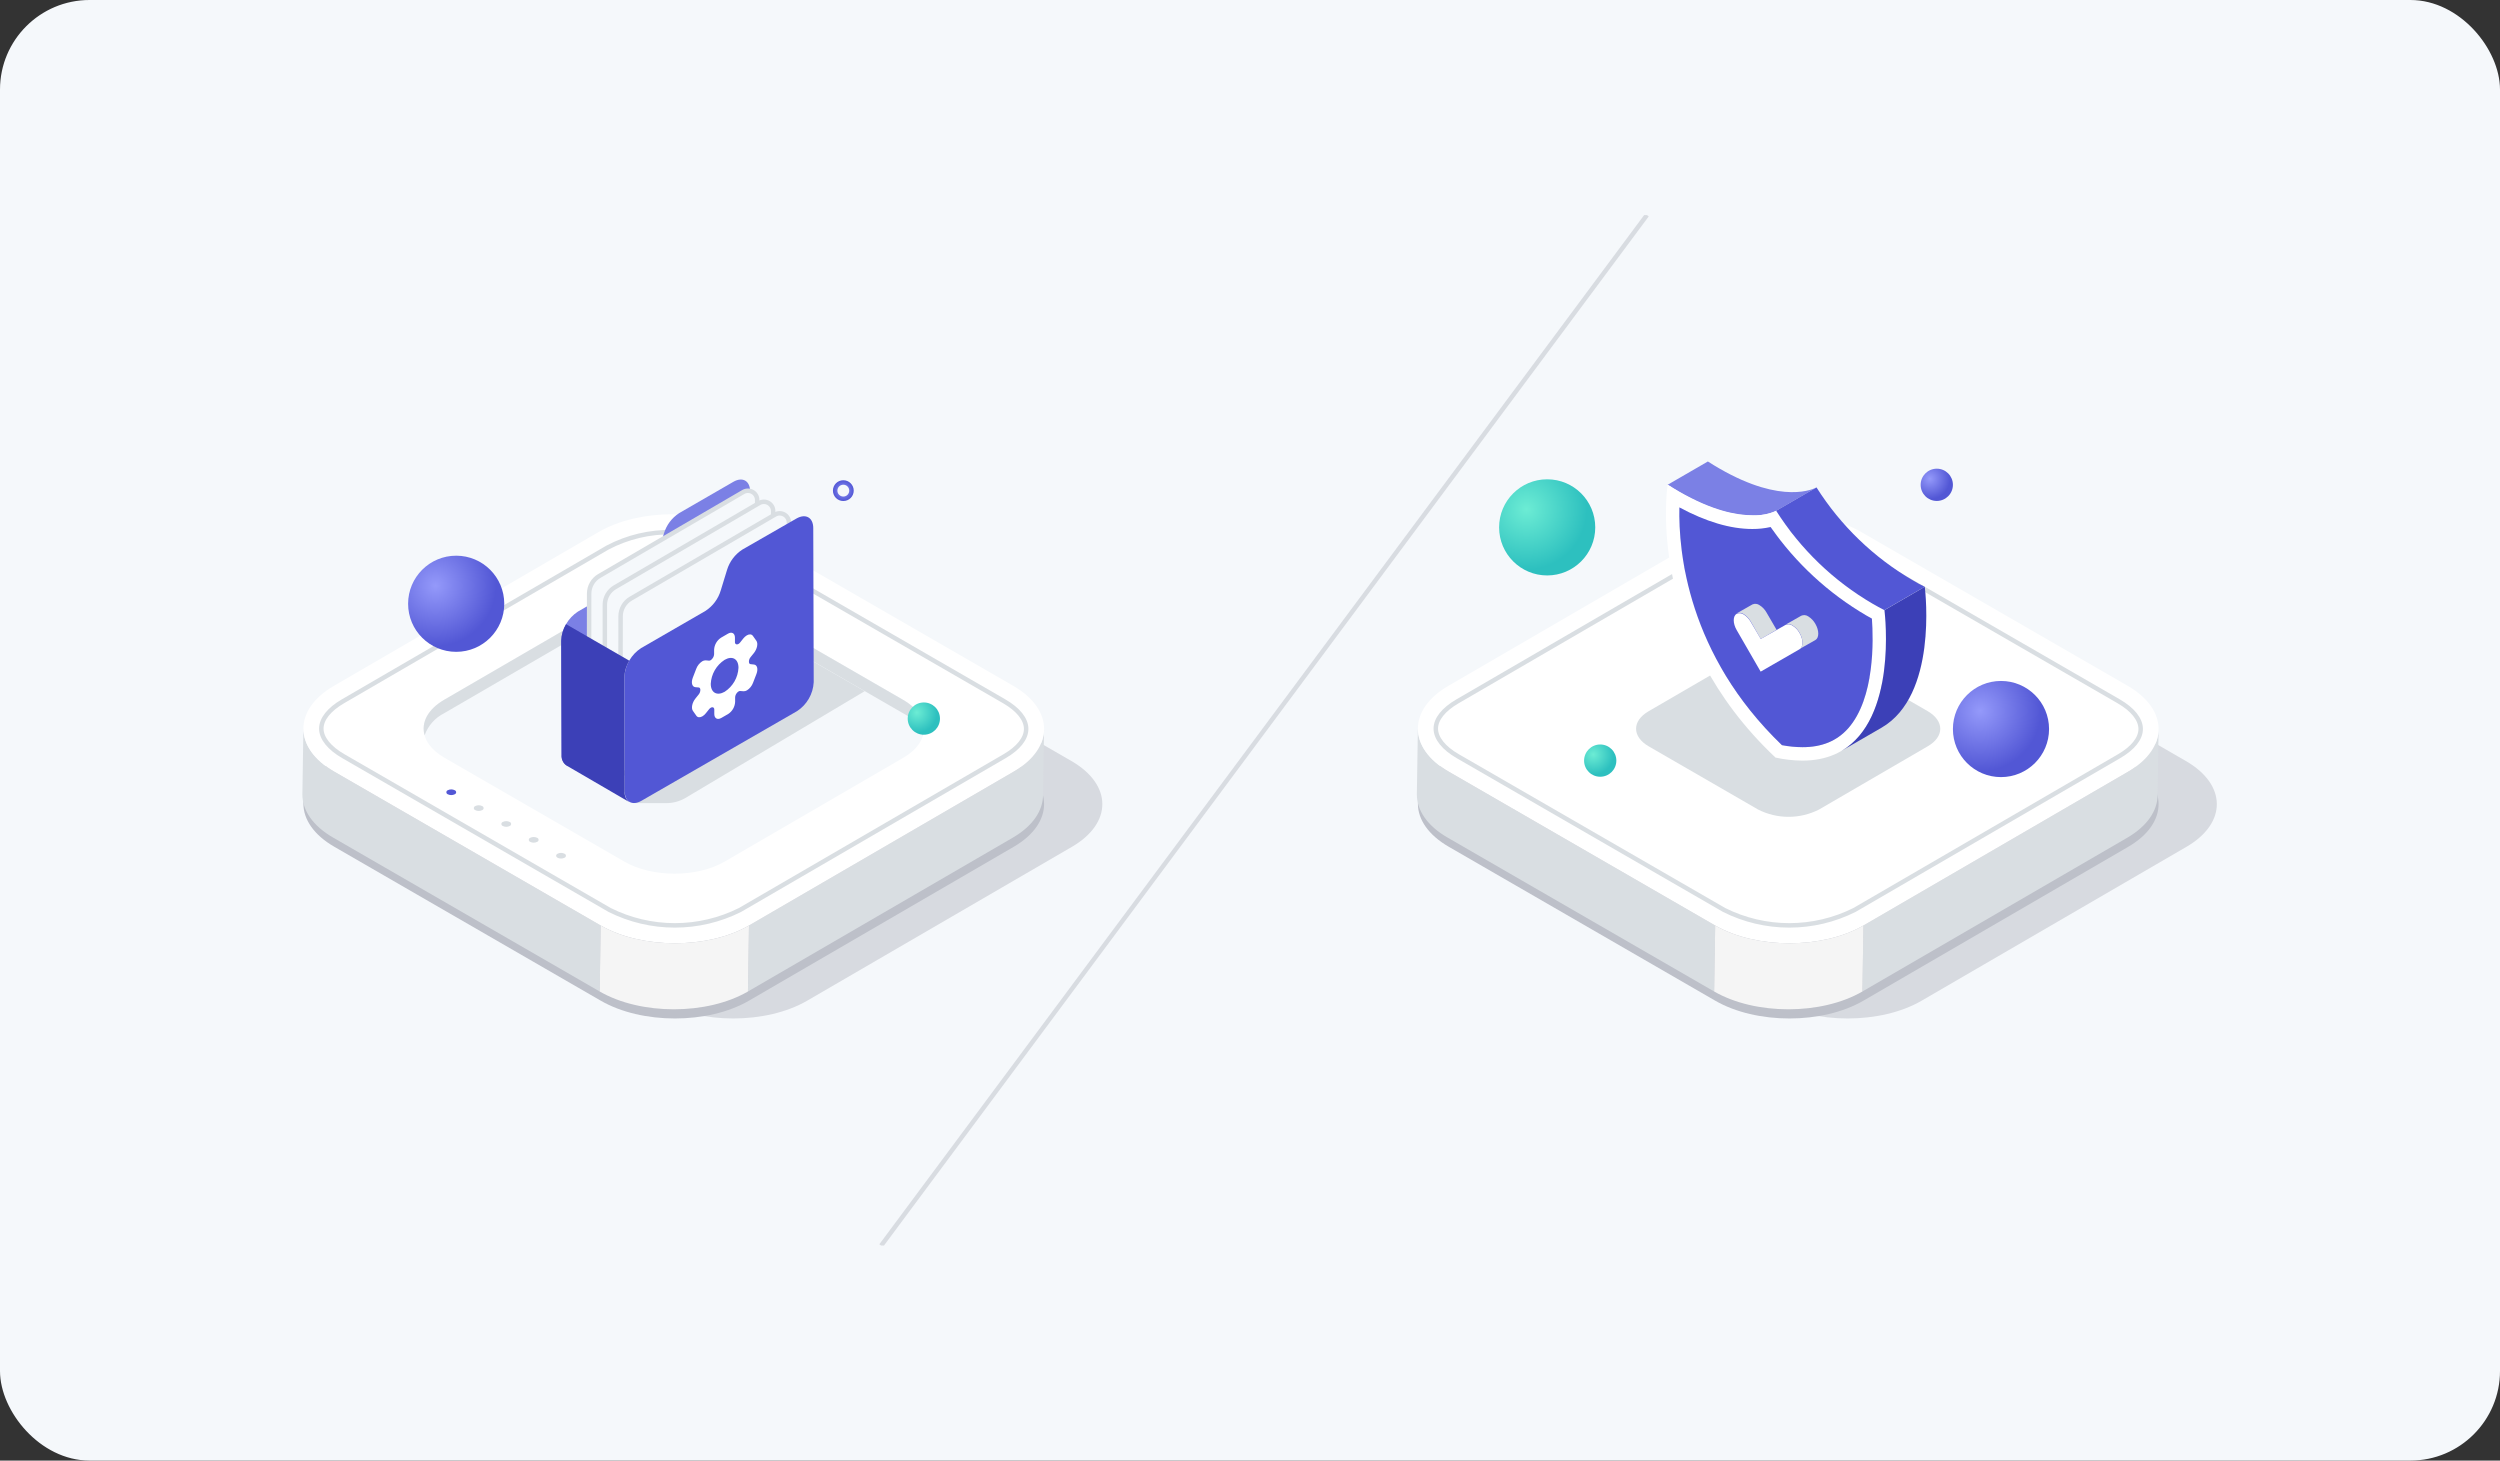 <?xml version="1.0" encoding="UTF-8"?>
<svg xmlns="http://www.w3.org/2000/svg" width="558" height="326" viewBox="0 0 558 326" fill="none">
  <rect x="0" y="0" width="558" height="326" fill="#333333" stroke="none"/>
  <rect x="0.5" y="0.5" width="557" height="325" rx="19.5" fill="#F5F8FB"></rect>
  <rect x="0.5" y="0.5" width="557" height="325" rx="19.5" stroke="#F5F8FB"></rect>
  <g clip-path="url(#clip0_489_20828)">
    <path d="M533.22 48H24V278H533.22V48Z" fill="#F5F8FB"></path>
    <path d="M239.14 169.86C248.31 175.15 248.34 183.74 239.24 189.02L180.17 223.35C171.05 228.65 156.25 228.65 147.08 223.35L87.62 189C78.46 183.72 78.41 175.14 87.53 169.85L146.6 135.54C155.7 130.25 170.52 130.24 179.67 135.54L239.14 169.86Z" fill="#D7DAE0"></path>
    <path d="M226.14 169.86C235.31 175.15 235.34 183.74 226.24 189.02L167.17 223.35C158.05 228.65 143.25 228.65 134.08 223.35L74.62 189C65.46 183.72 65.41 175.14 74.53 169.85L133.6 135.54C142.7 130.25 157.52 130.24 166.67 135.54L226.14 169.86Z" fill="#BDC0C9"></path>
    <path d="M226.24 172.24L167.17 206.57L166.94 221.3L226 187C230.53 184.37 232.79 180.93 232.8 177.48L233.03 162.75C233 166.17 230.77 169.61 226.24 172.24Z" fill="#D9DEE2"></path>
    <path d="M74.62 172.24C70.01 169.58 67.71 166.09 67.72 162.6L67.49 177.33C67.49 180.82 69.78 184.33 74.39 186.97L133.85 221.3L134.08 206.57L74.62 172.24Z" fill="#D9DEE2"></path>
    <path d="M226.14 153.07C235.31 158.37 235.34 166.95 226.24 172.24L167.17 206.57C158.05 211.86 143.25 211.86 134.08 206.57L74.62 172.24C65.46 166.95 65.41 158.38 74.53 153.08L133.6 118.75C142.7 113.46 157.52 113.45 166.67 118.75L226.14 153.07Z" fill="white"></path>
    <path d="M201.55 156.18C207.75 159.76 207.77 165.56 201.62 169.13L161.72 192.32C155.56 195.9 145.57 195.9 139.37 192.32L99.2 169.13C93.02 165.56 92.99 159.77 99.14 156.19L139.05 133C145.19 129.43 155.2 129.42 161.39 133L201.55 156.18Z" fill="#F5F8FB"></path>
    <path d="M141.27 179.26H148.7C150.164 179.262 151.603 178.886 152.88 178.17L193 154.27L180.85 147.27L141.27 179.26Z" fill="#D9DEE2"></path>
    <path d="M99.14 159.19L139.05 136C145.19 132.43 155.2 132.42 161.39 136L201.55 159.19C203.622 160.219 205.214 162.011 205.99 164.19C206.8 161.37 205.33 158.36 201.55 156.19L161.39 133C155.2 129.43 145.19 129.44 139.05 133L99.14 156.19C95.42 158.35 93.97 161.33 94.77 164.13C95.537 161.982 97.102 160.213 99.14 159.19Z" fill="#D9DEE2"></path>
    <path d="M150.13 118.78C155.187 118.68 160.188 119.856 164.67 122.2L224.14 156.53C227.25 158.33 229.04 160.53 229.04 162.69C229.04 164.85 227.29 167 224.23 168.78L165.16 203.11C160.646 205.369 155.668 206.545 150.62 206.545C145.572 206.545 140.594 205.369 136.08 203.11L76.62 168.77C73.51 166.98 71.72 164.77 71.72 162.63C71.72 160.49 73.47 158.32 76.53 156.54L135.61 122.21C140.081 119.855 145.078 118.674 150.13 118.78Z" stroke="#D9DEE2" stroke-miterlimit="10"></path>
    <path d="M167.17 206.57L166.94 221.3C157.82 226.6 143.02 226.6 133.85 221.3L134.08 206.57C143.25 211.86 158.05 211.86 167.17 206.57Z" fill="#F5F5F5"></path>
    <path d="M487.89 169.86C497.06 175.15 497.1 183.74 488 189.02L428.92 223.35C419.81 228.65 405.01 228.65 395.83 223.35L336.37 189C327.21 183.72 327.17 175.14 336.28 169.85L395.35 135.52C404.45 130.23 419.27 130.22 428.43 135.52L487.89 169.86Z" fill="#D7DAE0"></path>
    <path d="M474.89 169.86C484.06 175.15 484.1 183.74 475 189.02L415.92 223.35C406.81 228.65 392.01 228.65 382.83 223.35L323.37 189C314.21 183.72 314.17 175.14 323.28 169.85L382.35 135.52C391.45 130.23 406.27 130.22 415.43 135.52L474.89 169.86Z" fill="#BDC0C9"></path>
    <path d="M475 172.24L415.92 206.57L415.69 221.3L474.77 187C479.29 184.37 481.56 180.93 481.57 177.48L481.8 162.75C481.79 166.17 479.52 169.61 475 172.24Z" fill="#D9DEE2"></path>
    <path d="M323.37 172.24C318.76 169.58 316.46 166.09 316.47 162.6L316.24 177.33C316.24 180.82 318.53 184.33 323.14 186.97L382.6 221.3L382.83 206.57L323.37 172.24Z" fill="#D9DEE2"></path>
    <path d="M474.89 153.07C484.06 158.37 484.1 166.95 475 172.24L415.92 206.57C406.81 211.86 392.01 211.86 382.83 206.57L323.37 172.24C314.21 166.95 314.17 158.38 323.28 153.08L382.35 118.75C391.45 113.46 406.27 113.45 415.43 118.75L474.89 153.07Z" fill="white"></path>
    <path d="M430.24 158.72C434 160.9 434.02 164.42 430.24 166.59L406 180.69C403.895 181.76 401.566 182.317 399.205 182.317C396.843 182.317 394.515 181.76 392.41 180.69L368 166.59C364.24 164.42 364.22 160.9 368 158.73L392.26 144.63C394.363 143.564 396.687 143.008 399.045 143.008C401.403 143.008 403.727 143.564 405.83 144.63L430.24 158.72Z" fill="#D9DEE2"></path>
    <path d="M398.89 118.78C403.947 118.68 408.947 119.856 413.43 122.2L472.89 156.53C476 158.33 477.79 160.53 477.8 162.69C477.81 164.85 476.05 167 472.99 168.78L413.91 203.11C409.396 205.369 404.417 206.545 399.37 206.545C394.322 206.545 389.344 205.369 384.83 203.11L325.37 168.78C322.26 166.99 320.48 164.78 320.47 162.64C320.46 160.5 322.23 158.33 325.29 156.55L384.36 122.22C388.835 119.865 393.834 118.685 398.89 118.79" stroke="#D9DEE2" stroke-miterlimit="10"></path>
    <path d="M415.92 206.57L415.69 221.3C406.58 226.6 391.78 226.6 382.6 221.3L382.83 206.57C392 211.86 406.81 211.86 415.92 206.57Z" fill="#F5F5F5"></path>
    <path opacity="0.5" d="M367.6 48L196.67 278.02" stroke="#BDC0C9" stroke-miterlimit="10"></path>
    <path d="M101.5 176.38C101.592 176.414 101.671 176.475 101.727 176.556C101.783 176.636 101.813 176.732 101.813 176.83C101.813 176.928 101.783 177.024 101.727 177.104C101.671 177.184 101.592 177.246 101.5 177.28C101.258 177.403 100.991 177.467 100.72 177.467C100.449 177.467 100.182 177.403 99.94 177.28C99.848 177.246 99.769 177.184 99.713 177.104C99.657 177.024 99.627 176.928 99.627 176.83C99.627 176.732 99.657 176.636 99.713 176.556C99.769 176.475 99.848 176.414 99.94 176.38C100.182 176.257 100.449 176.193 100.72 176.193C100.991 176.193 101.258 176.257 101.5 176.38Z" fill="#5257D5"></path>
    <path d="M107.63 179.92C107.722 179.954 107.801 180.015 107.857 180.096C107.913 180.176 107.943 180.272 107.943 180.37C107.943 180.468 107.913 180.564 107.857 180.644C107.801 180.724 107.722 180.786 107.63 180.82C107.388 180.943 107.121 181.007 106.85 181.007C106.579 181.007 106.312 180.943 106.07 180.82C105.978 180.786 105.899 180.724 105.843 180.644C105.787 180.564 105.757 180.468 105.757 180.37C105.757 180.272 105.787 180.176 105.843 180.096C105.899 180.015 105.978 179.954 106.07 179.92C106.311 179.795 106.579 179.73 106.85 179.73C107.121 179.73 107.389 179.795 107.63 179.92Z" fill="#D9DEE2"></path>
    <path d="M113.77 183.46C113.862 183.494 113.941 183.555 113.997 183.636C114.053 183.716 114.083 183.812 114.083 183.91C114.083 184.008 114.053 184.104 113.997 184.184C113.941 184.264 113.862 184.326 113.77 184.36C113.53 184.483 113.264 184.547 112.995 184.547C112.725 184.547 112.46 184.483 112.22 184.36C112.128 184.326 112.049 184.264 111.993 184.184C111.937 184.104 111.907 184.008 111.907 183.91C111.907 183.812 111.937 183.716 111.993 183.636C112.049 183.555 112.128 183.494 112.22 183.46C112.46 183.339 112.726 183.275 112.995 183.275C113.264 183.275 113.53 183.339 113.77 183.46Z" fill="#D9DEE2"></path>
    <path d="M119.9 187C119.992 187.034 120.071 187.095 120.127 187.176C120.183 187.256 120.213 187.352 120.213 187.45C120.213 187.548 120.183 187.644 120.127 187.724C120.071 187.804 119.992 187.866 119.9 187.9C119.658 188.023 119.391 188.087 119.12 188.087C118.849 188.087 118.582 188.023 118.34 187.9C118.248 187.866 118.169 187.804 118.113 187.724C118.057 187.644 118.027 187.548 118.027 187.45C118.027 187.352 118.057 187.256 118.113 187.176C118.169 187.095 118.248 187.034 118.34 187C118.583 186.88 118.85 186.818 119.12 186.818C119.391 186.818 119.658 186.88 119.9 187Z" fill="#D9DEE2"></path>
    <path d="M126 190.55C126.092 190.584 126.171 190.645 126.227 190.726C126.283 190.806 126.313 190.902 126.313 191C126.313 191.098 126.283 191.194 126.227 191.274C126.171 191.354 126.092 191.416 126 191.45C125.759 191.568 125.494 191.63 125.225 191.63C124.956 191.63 124.691 191.568 124.45 191.45C124.02 191.19 124.02 190.79 124.45 190.55C124.69 190.427 124.955 190.363 125.225 190.363C125.494 190.363 125.76 190.427 126 190.55Z" fill="#D9DEE2"></path>
    <path d="M372.2 108.21L381.2 103C382.08 103.57 382.95 104.1 383.79 104.58C398 112.79 405 109 405.41 108.82L396.41 114.03C396.04 114.23 388.98 118.03 374.76 109.79C374 109.31 373.09 108.78 372.2 108.21Z" fill="#7B80E5"></path>
    <path d="M374.84 113.25C380.77 116.45 386.24 118.07 391.12 118.07C392.492 118.08 393.861 117.932 395.2 117.63C400.803 125.682 408.092 132.418 416.56 137.37C416.97 137.61 417.39 137.84 417.81 138.07C418.16 142.76 418.53 155.82 412.49 162.59C409.97 165.4 406.64 166.77 402.31 166.77C400.773 166.759 399.24 166.609 397.73 166.32C376.66 146.06 374.61 123.12 374.84 113.25ZM372.2 108.25C372 109.9 367.56 142 396.29 169.09C398.261 169.527 400.272 169.755 402.29 169.77C424.44 169.77 420.83 137.98 420.63 136.18C419.74 135.73 418.88 135.26 418.04 134.77C409.277 129.681 401.868 122.557 396.44 114C394.774 114.758 392.948 115.101 391.12 115C387.53 115 382.12 113.94 374.79 109.72C373.95 109.24 373.09 108.72 372.2 108.14V108.25Z" fill="white"></path>
    <path d="M395.2 117.63C393.861 117.932 392.493 118.08 391.12 118.07C386.24 118.07 380.77 116.45 374.84 113.25C374.61 123.12 376.66 146.06 397.73 166.32C399.24 166.609 400.773 166.759 402.31 166.77C406.64 166.77 409.97 165.4 412.49 162.59C418.49 155.82 418.16 142.76 417.81 138.07C417.39 137.84 416.97 137.61 416.56 137.37C408.092 132.418 400.803 125.682 395.2 117.63Z" fill="#5257D5"></path>
    <path d="M396.44 114L405.44 108.79C410.854 117.345 418.249 124.47 427 129.56C427.84 130.05 428.7 130.56 429.59 130.97L420.59 136.18C419.7 135.73 418.84 135.26 418 134.77C409.252 129.676 401.857 122.552 396.44 114Z" fill="#5257D5"></path>
    <path d="M420 162.4L411 167.61C423.36 160.43 420.78 137.7 420.61 136.18L429.61 130.97C429.79 132.48 432.37 155.22 420 162.4Z" fill="#3C40B7"></path>
    <path d="M394.29 136.72C393.917 136.044 393.377 135.476 392.72 135.07C392.494 134.907 392.229 134.807 391.951 134.779C391.674 134.751 391.394 134.796 391.14 134.91L387.62 136.91C387.875 136.801 388.154 136.758 388.431 136.786C388.707 136.814 388.972 136.912 389.2 137.07C389.852 137.485 390.392 138.055 390.77 138.73L393 142.62L396.53 140.57L394.29 136.72Z" fill="#D9DEE2"></path>
    <path d="M400.09 139.64C400.749 140.043 401.291 140.612 401.66 141.29C402.54 142.8 402.53 144.42 401.66 144.91L392.98 149.91L387.62 140.62C386.75 139.12 386.76 137.5 387.62 137C387.875 136.891 388.154 136.848 388.431 136.876C388.707 136.904 388.972 137.002 389.2 137.16C389.852 137.575 390.392 138.145 390.77 138.82L393 142.62L398.53 139.48C398.781 139.368 399.058 139.323 399.331 139.351C399.605 139.379 399.867 139.479 400.09 139.64Z" fill="white"></path>
    <path d="M405.19 139.24C404.812 138.568 404.272 138.001 403.62 137.59C403.394 137.427 403.129 137.327 402.851 137.299C402.574 137.271 402.294 137.316 402.04 137.43L398.52 139.43C398.773 139.316 399.051 139.27 399.327 139.298C399.602 139.327 399.866 139.427 400.09 139.59C400.749 139.993 401.291 140.562 401.66 141.24C402.54 142.75 402.53 144.37 401.66 144.86L405.19 142.86C406.05 142.37 406.06 140.75 405.19 139.24Z" fill="#D9DEE2"></path>
    <path d="M446.62 173.45C452.546 173.45 457.35 168.646 457.35 162.72C457.35 156.794 452.546 151.99 446.62 151.99C440.694 151.99 435.89 156.794 435.89 162.72C435.89 168.646 440.694 173.45 446.62 173.45Z" fill="url(#paint0_radial_489_20828)"></path>
    <path d="M101.82 145.49C107.746 145.49 112.55 140.686 112.55 134.76C112.55 128.834 107.746 124.03 101.82 124.03C95.894 124.03 91.09 128.834 91.09 134.76C91.09 140.686 95.894 145.49 101.82 145.49Z" fill="url(#paint1_radial_489_20828)"></path>
    <path d="M345.33 128.44C351.256 128.44 356.06 123.636 356.06 117.71C356.06 111.784 351.256 106.98 345.33 106.98C339.404 106.98 334.6 111.784 334.6 117.71C334.6 123.636 339.404 128.44 345.33 128.44Z" fill="url(#paint2_radial_489_20828)"></path>
    <path d="M357.17 173.37C359.158 173.37 360.77 171.758 360.77 169.77C360.77 167.782 359.158 166.17 357.17 166.17C355.182 166.17 353.57 167.782 353.57 169.77C353.57 171.758 355.182 173.37 357.17 173.37Z" fill="url(#paint3_radial_489_20828)"></path>
    <path d="M206.2 163.99C208.188 163.99 209.8 162.378 209.8 160.39C209.8 158.402 208.188 156.79 206.2 156.79C204.212 156.79 202.6 158.402 202.6 160.39C202.6 162.378 204.212 163.99 206.2 163.99Z" fill="url(#paint4_radial_489_20828)"></path>
    <path d="M432.29 111.81C434.278 111.81 435.89 110.198 435.89 108.21C435.89 106.222 434.278 104.61 432.29 104.61C430.302 104.61 428.69 106.222 428.69 108.21C428.69 110.198 430.302 111.81 432.29 111.81Z" fill="url(#paint5_radial_489_20828)"></path>
    <path d="M163.67 107.55C165.74 106.35 167.42 107.31 167.43 109.69L167.53 144.08C167.459 145.375 167.083 146.635 166.433 147.758C165.784 148.88 164.878 149.834 163.79 150.54L129.09 170.54C127.03 171.73 125.34 170.78 125.34 168.41L125.26 143C125.326 141.698 125.7 140.431 126.35 139.301C127 138.171 127.908 137.212 129 136.5L143.36 128.22C145.006 127.146 146.218 125.524 146.78 123.64L148.18 119.1C148.736 117.214 149.949 115.589 151.6 114.52L163.67 107.55Z" fill="#7B80E5"></path>
    <path d="M169 111.58V146.09L131.44 168L131.5 132.49C131.5 131.695 131.709 130.913 132.106 130.224C132.502 129.534 133.073 128.96 133.76 128.56L165.93 109.8C166.242 109.624 166.595 109.533 166.953 109.535C167.312 109.538 167.663 109.634 167.973 109.813C168.283 109.993 168.541 110.251 168.721 110.56C168.901 110.87 168.997 111.222 169 111.58Z" fill="#F5F8FB" stroke="#D9DEE2" stroke-miterlimit="10"></path>
    <path d="M172.57 114.11L172.51 148.62L135 170.53V135C134.999 134.204 135.208 133.423 135.604 132.733C136.001 132.043 136.572 131.47 137.26 131.07L169.44 112.29C169.757 112.101 170.119 112 170.489 111.998C170.858 111.996 171.222 112.093 171.541 112.278C171.86 112.464 172.124 112.732 172.305 113.054C172.486 113.376 172.578 113.741 172.57 114.11Z" fill="#F5F8FB" stroke="#D9DEE2" stroke-miterlimit="10"></path>
    <path d="M176.09 116.63L176 151.14L138.46 173.06L138.52 137.55C138.52 136.755 138.729 135.973 139.126 135.284C139.522 134.594 140.093 134.02 140.78 133.62L173 114.84C173.314 114.662 173.669 114.57 174.03 114.571C174.391 114.573 174.745 114.669 175.058 114.85C175.37 115.031 175.63 115.29 175.811 115.603C175.992 115.915 176.088 116.269 176.09 116.63Z" fill="#F5F8FB" stroke="#D9DEE2" stroke-miterlimit="10"></path>
    <path d="M177.76 115.74C179.83 114.55 181.52 115.51 181.52 117.88L181.62 152.27C181.552 153.565 181.178 154.825 180.53 155.948C179.882 157.07 178.977 158.024 177.89 158.73L143.18 178.73C141.12 179.92 139.44 178.96 139.43 176.59L139.36 151.12C139.429 149.826 139.803 148.566 140.451 147.443C141.099 146.321 142.004 145.367 143.09 144.66L157.44 136.37C159.093 135.302 160.31 133.677 160.87 131.79L162.26 127.25C162.824 125.365 164.039 123.741 165.69 122.67L177.76 115.74Z" fill="#5257D5"></path>
    <path d="M139.43 176.63L139.36 151.16C139.405 149.856 139.784 148.586 140.46 147.47L126.34 139.31C125.671 140.428 125.299 141.698 125.26 143L125.34 168.47C125.293 168.929 125.369 169.393 125.561 169.813C125.753 170.233 126.052 170.594 126.43 170.86L140.52 179.06C140.137 178.79 139.834 178.422 139.642 177.995C139.45 177.567 139.377 177.096 139.43 176.63Z" fill="#3C40B7"></path>
    <path d="M168.26 148.32C169.01 148.38 169.26 149.32 168.84 150.42L168.07 152.42C167.814 153.103 167.344 153.685 166.73 154.08C166.5 154.225 166.232 154.299 165.96 154.29L165.21 154.23C165.087 154.223 164.964 154.254 164.86 154.32C164.704 154.412 164.568 154.534 164.46 154.68C164.224 154.961 164.09 155.313 164.08 155.68V156.68C164.051 157.216 163.897 157.738 163.629 158.203C163.362 158.669 162.989 159.065 162.54 159.36L160.99 160.25C160.13 160.74 159.44 160.35 159.43 159.37V158.37C159.43 158.06 159.27 157.88 159.04 157.86C158.902 157.847 158.764 157.882 158.65 157.96C158.512 158.04 158.39 158.145 158.29 158.27L157.55 159.19C157.34 159.467 157.079 159.702 156.78 159.88C156.24 160.19 155.72 160.17 155.43 159.76L154.66 158.67C154.23 158.07 154.48 156.83 155.22 155.91L155.96 154.99C156.188 154.706 156.314 154.354 156.32 153.99C156.32 153.68 156.19 153.46 155.95 153.44L155.21 153.38C154.47 153.31 154.21 152.38 154.63 151.27L155.4 149.27C155.656 148.584 156.126 147.999 156.74 147.6C156.974 147.454 157.245 147.381 157.52 147.39L158.26 147.46C158.387 147.462 158.512 147.427 158.62 147.36C158.766 147.262 158.895 147.141 159 147C159.235 146.718 159.372 146.367 159.39 146V145C159.419 144.464 159.575 143.943 159.845 143.479C160.114 143.015 160.489 142.621 160.94 142.33L162.49 141.43C163.34 140.94 164.04 141.34 164.04 142.32V143.32C164.032 143.379 164.035 143.439 164.05 143.497C164.065 143.555 164.092 143.609 164.128 143.657C164.164 143.704 164.21 143.744 164.262 143.774C164.314 143.804 164.371 143.823 164.43 143.83C164.57 143.833 164.708 143.798 164.83 143.73C164.963 143.647 165.081 143.542 165.18 143.42L165.92 142.49C166.136 142.221 166.396 141.991 166.69 141.81C167.23 141.5 167.75 141.52 168.04 141.92L168.82 143.02C169.25 143.62 169 144.85 168.26 145.77L167.51 146.7C167.279 146.981 167.155 147.336 167.16 147.7C167.16 148.01 167.29 148.22 167.52 148.24L168.26 148.32ZM161.75 154.4C162.65 153.815 163.398 153.025 163.933 152.095C164.469 151.165 164.776 150.122 164.83 149.05C164.83 147.05 163.44 146.29 161.73 147.28C160.829 147.864 160.079 148.654 159.542 149.584C159.005 150.514 158.696 151.558 158.64 152.63C158.64 154.63 160.04 155.38 161.75 154.4Z" fill="white"></path>
    <path d="M188.23 111.33C189.235 111.33 190.05 110.515 190.05 109.51C190.05 108.505 189.235 107.69 188.23 107.69C187.225 107.69 186.41 108.505 186.41 109.51C186.41 110.515 187.225 111.33 188.23 111.33Z" stroke="url(#paint6_radial_489_20828)" stroke-miterlimit="10"></path>
  </g>
  <defs>
    <radialGradient id="paint0_radial_489_20828" cx="0" cy="0" r="1" gradientUnits="userSpaceOnUse" gradientTransform="translate(441.99 158.66) scale(13.53 13.53)">
      <stop stop-color="#9499FA"></stop>
      <stop offset="1" stop-color="#5257D5"></stop>
    </radialGradient>
    <radialGradient id="paint1_radial_489_20828" cx="0" cy="0" r="1" gradientUnits="userSpaceOnUse" gradientTransform="translate(97.2 130.71) scale(13.53 13.53)">
      <stop stop-color="#9499FA"></stop>
      <stop offset="1" stop-color="#5257D5"></stop>
    </radialGradient>
    <radialGradient id="paint2_radial_489_20828" cx="0" cy="0" r="1" gradientUnits="userSpaceOnUse" gradientTransform="translate(340.7 113.65) scale(13.53 13.53)">
      <stop stop-color="#6CECD4"></stop>
      <stop offset="1" stop-color="#2DC0BF"></stop>
    </radialGradient>
    <radialGradient id="paint3_radial_489_20828" cx="0" cy="0" r="1" gradientUnits="userSpaceOnUse" gradientTransform="translate(355.62 168.41) scale(4.53 4.53)">
      <stop stop-color="#6CECD4"></stop>
      <stop offset="1" stop-color="#2DC0BF"></stop>
    </radialGradient>
    <radialGradient id="paint4_radial_489_20828" cx="0" cy="0" r="1" gradientUnits="userSpaceOnUse" gradientTransform="translate(204.65 159.03) scale(4.53)">
      <stop stop-color="#6CECD4"></stop>
      <stop offset="1" stop-color="#2DC0BF"></stop>
    </radialGradient>
    <radialGradient id="paint5_radial_489_20828" cx="0" cy="0" r="1" gradientUnits="userSpaceOnUse" gradientTransform="translate(430.74 106.85) scale(4.53 4.53)">
      <stop stop-color="#9499FA"></stop>
      <stop offset="1" stop-color="#5257D5"></stop>
    </radialGradient>
    <radialGradient id="paint6_radial_489_20828" cx="0" cy="0" r="1" gradientUnits="userSpaceOnUse" gradientTransform="translate(188.23 109.51) scale(2.32 2.32)">
      <stop stop-color="#9499FA"></stop>
      <stop offset="1" stop-color="#5257D5"></stop>
    </radialGradient>
    <clipPath id="clip0_489_20828">
      <rect width="510" height="230" fill="white" transform="translate(24 48)"></rect>
    </clipPath>
  </defs>
</svg>
